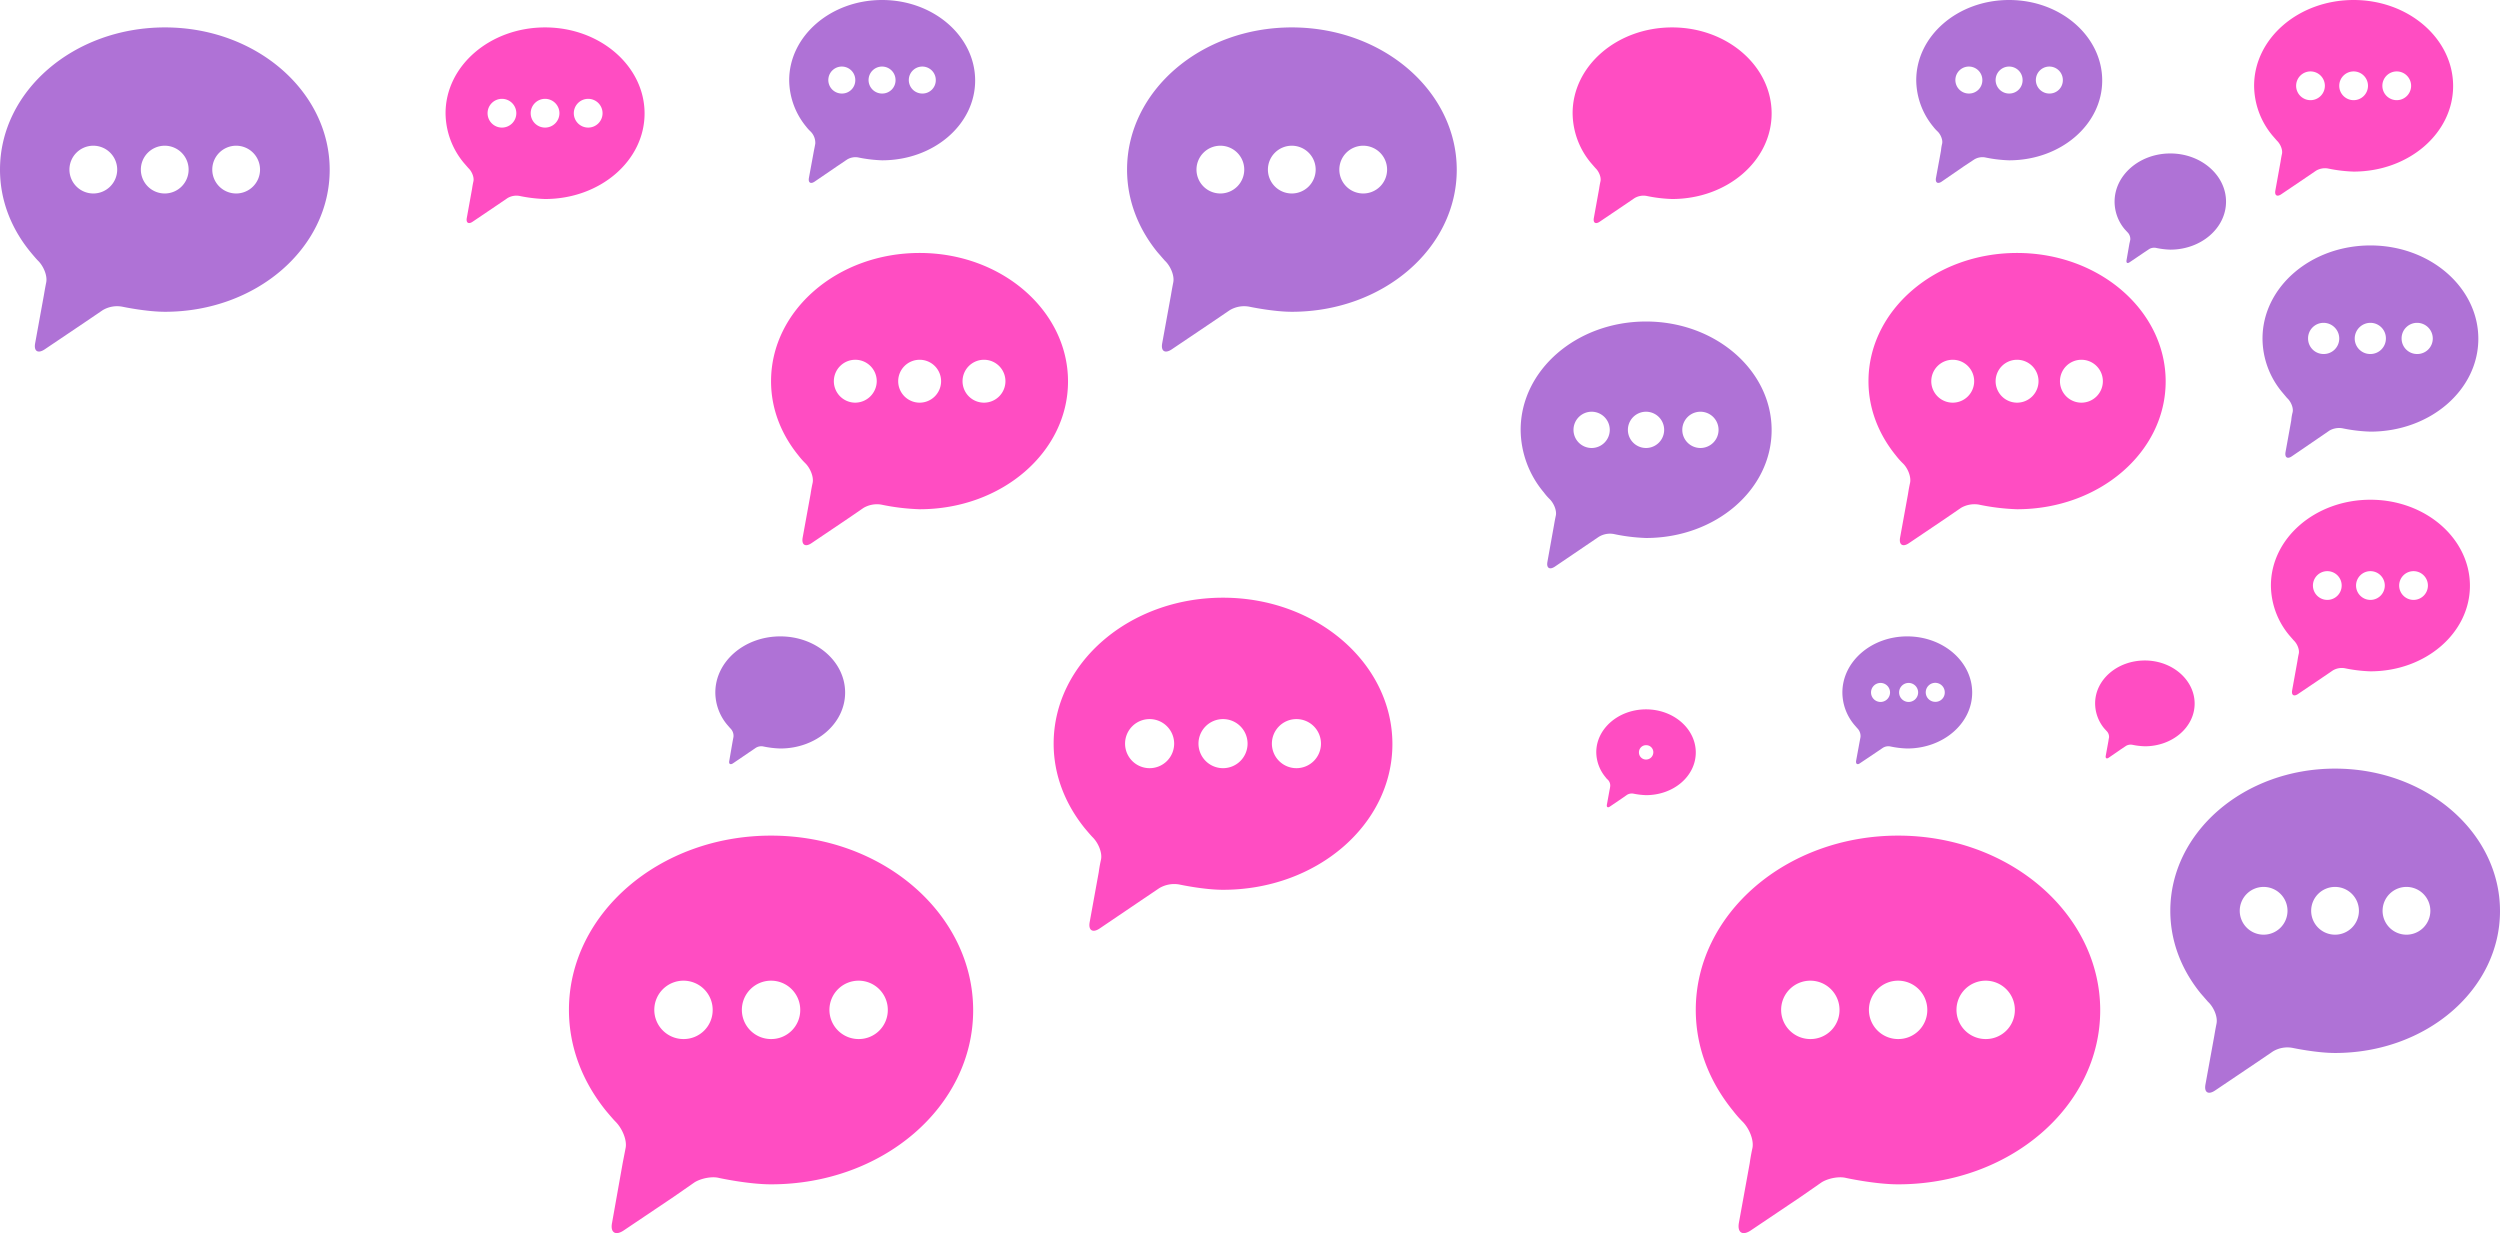 <svg xmlns="http://www.w3.org/2000/svg" viewBox="0 0 1130.6 557.7"><defs><style>.cls-1{fill:#af72d6;}.cls-2{fill:#ff4dc2;}</style></defs><title>Asset 2</title><g id="Layer_2" data-name="Layer 2"><g id="katman_1" data-name="katman 1"><path class="cls-1" d="M74.6,12.4C33.3,12.4,0,41.2,0,76.7,0,90.6,5.1,103.4,13.8,114c2.4,2.9,3.3,3.8,3.3,3.8,2.6,2.5,4.4,6.9,3.8,9.9s-1,5.5-1,5.5l-4,22c-.7,3.7,1.3,4.8,4.3,2.8l18.4-12.4,7.8-5.3a12.7,12.7,0,0,1,8.9-1.6S66.1,141,74.6,141c41.2,0,74.5-28.7,74.5-64.2S115.8,12.4,74.6,12.4ZM42.3,87.5A10.8,10.8,0,1,1,53,76.7,10.8,10.8,0,0,1,42.3,87.5Zm32.3,0A10.8,10.8,0,1,1,85.3,76.7,10.8,10.8,0,0,1,74.6,87.5Zm32.3,0a10.8,10.8,0,1,1,10.7-10.8A10.8,10.8,0,0,1,106.9,87.5Z"/><path class="cls-1" d="M398.9,0c-23.2,0-42,16.3-42,36.3a33.5,33.5,0,0,0,7.7,21,17.3,17.3,0,0,0,1.9,2.1,7.2,7.2,0,0,1,2.2,5.6c-.3,1.7-.6,3.1-.6,3.1l-2.3,12.5c-.3,2,.8,2.7,2.5,1.6l10.4-7.1,4.3-2.9a7.2,7.2,0,0,1,5.1-1,63.1,63.1,0,0,0,10.8,1.3c23.3,0,42.1-16.1,42.1-36.1S422.2,0,398.9,0ZM380.7,42.3a6.1,6.1,0,1,1,6.1-6A6,6,0,0,1,380.7,42.3Zm18.2,0a6.1,6.1,0,1,1,6.1-6A6,6,0,0,1,398.9,42.3Zm18.3,0a6.1,6.1,0,1,1,6-6A6,6,0,0,1,417.2,42.3Z"/><path class="cls-1" d="M352.9,287.8c-16.3,0-29.4,11.4-29.4,25.4a22.9,22.9,0,0,0,5.4,14.6l1.3,1.5a4.7,4.7,0,0,1,1.5,4l-.4,2.1-1.5,8.7c-.3,1.4.5,1.9,1.7,1.1l7.2-4.9,3.1-2.1a4.7,4.7,0,0,1,3.5-.6,43.6,43.6,0,0,0,7.6.9c16.2,0,29.3-11.3,29.3-25.3S369.1,287.8,352.9,287.8Z"/><path class="cls-2" d="M246.5,12.4c-24.9,0-45,17.4-45,38.8a35.5,35.5,0,0,0,8.3,22.5l2,2.3c1.6,1.5,2.7,4.2,2.3,6s-.6,3.3-.6,3.3l-2.4,13.3c-.4,2.2.8,2.9,2.6,1.7l11.1-7.5,4.7-3.2a7.9,7.9,0,0,1,5.4-1A66.7,66.7,0,0,0,246.5,90c24.9,0,45-17.3,45-38.7S271.4,12.4,246.5,12.4ZM227,57.7a6.5,6.5,0,1,1,6.5-6.5A6.5,6.5,0,0,1,227,57.7Zm19.5,0a6.5,6.5,0,1,1,6.5-6.5A6.5,6.5,0,0,1,246.5,57.7Zm19.5,0a6.5,6.5,0,1,1,6.5-6.5A6.5,6.5,0,0,1,266,57.7Z"/><path class="cls-2" d="M415.9,114.4c-37.2,0-67.2,26-67.2,58,0,12.5,4.6,24,12.4,33.6a33.6,33.6,0,0,0,3,3.4c2.3,2.2,4,6.3,3.4,9s-.9,4.9-.9,4.9L363,243.1c-.6,3.3,1.2,4.4,3.9,2.6l16.6-11.2,7-4.8a12,12,0,0,1,8-1.5,99.3,99.3,0,0,0,17.4,2.1c37.1,0,67.1-25.8,67.1-57.8S453,114.4,415.9,114.4Zm-29.2,67.7a9.7,9.7,0,1,1,9.8-9.7A9.8,9.8,0,0,1,386.7,182.1Zm29.2,0a9.7,9.7,0,1,1,9.7-9.7A9.7,9.7,0,0,1,415.9,182.1Zm29.1,0a9.7,9.7,0,1,1,9.7-9.7A9.7,9.7,0,0,1,445,182.1Z"/><path class="cls-2" d="M348.7,377.9c-50.6,0-91.4,35.4-91.4,78.8,0,17.1,6.3,32.7,16.8,45.7,3.1,3.7,4.1,4.7,4.1,4.7,3.2,3.1,5.5,8.6,4.7,12.2l-1.3,6.7-4.8,27c-.9,4.5,1.6,5.9,5.2,3.5l22.6-15.2,9.5-6.6c2.9-1.8,7.8-2.8,11-2,0,0,13.2,2.9,23.6,2.9,50.6,0,91.4-35.2,91.4-78.7S399.3,377.9,348.7,377.9Zm-39.6,92a13.2,13.2,0,1,1,13.2-13.2A13.1,13.1,0,0,1,309.1,469.9Zm39.6,0a13.2,13.2,0,1,1,13.2-13.2A13.1,13.1,0,0,1,348.7,469.9Zm39.6,0a13.2,13.2,0,1,1,13.2-13.2A13.1,13.1,0,0,1,388.3,469.9Z"/><path class="cls-1" d="M584.2,12.4c-41.2,0-74.5,28.8-74.5,64.3,0,13.9,5.1,26.7,13.7,37.3l3.3,3.8c2.7,2.5,4.5,6.9,3.9,9.9s-1,5.5-1,5.5l-4,22c-.7,3.7,1.3,4.8,4.3,2.8l18.4-12.4,7.8-5.3a12.7,12.7,0,0,1,8.9-1.6s10.8,2.3,19.2,2.3c41.3,0,74.6-28.7,74.6-64.2S625.5,12.4,584.2,12.4ZM551.9,87.5a10.8,10.8,0,1,1,10.8-10.8A10.8,10.8,0,0,1,551.9,87.5Zm32.3,0A10.8,10.8,0,1,1,595,76.7,10.8,10.8,0,0,1,584.2,87.5Zm32.4,0a10.8,10.8,0,1,1,10.7-10.8A10.8,10.8,0,0,1,616.6,87.5Z"/><path class="cls-1" d="M1056,347.6c-41.2,0-74.5,28.8-74.5,64.3,0,13.9,5.1,26.7,13.7,37.3l3.3,3.8c2.7,2.5,4.5,6.9,3.9,9.9s-1,5.5-1,5.5l-4,22c-.7,3.7,1.3,4.8,4.3,2.8l18.4-12.4,7.8-5.3a12.7,12.7,0,0,1,8.9-1.6s10.8,2.3,19.2,2.3c41.3,0,74.6-28.7,74.6-64.2S1097.3,347.6,1056,347.6Zm-32.3,75.1a10.8,10.8,0,1,1,10.8-10.8A10.8,10.8,0,0,1,1023.7,422.7Zm32.3,0a10.8,10.8,0,1,1,10.8-10.8A10.8,10.8,0,0,1,1056,422.7Zm32.4,0a10.8,10.8,0,1,1,10.7-10.8A10.8,10.8,0,0,1,1088.4,422.7Z"/><path class="cls-1" d="M744.4,145.4c-31.4,0-56.7,22-56.7,49a44.4,44.4,0,0,0,10.5,28.3,23.8,23.8,0,0,0,2.5,2.9c2,1.9,3.4,5.3,2.9,7.6s-.8,4.2-.8,4.2l-3,16.7c-.5,2.8,1,3.7,3.3,2.2l14-9.5,5.9-4a9.7,9.7,0,0,1,6.8-1.3,82.6,82.6,0,0,0,14.6,1.8c31.4,0,56.8-21.8,56.8-48.8S775.8,145.4,744.4,145.4Zm-24.6,57.2a8.2,8.2,0,1,1,8.2-8.2A8.2,8.2,0,0,1,719.8,202.6Zm24.6,0a8.2,8.2,0,1,1,0-16.4,8.2,8.2,0,1,1,0,16.4Zm24.6,0a8.2,8.2,0,0,1,0-16.4,8.2,8.2,0,1,1,0,16.4Z"/><path class="cls-1" d="M1072,111c-27,0-48.8,18.9-48.8,42.1a38,38,0,0,0,9,24.4l2.1,2.5c1.8,1.6,3,4.6,2.5,6.5s-.6,3.6-.6,3.6l-2.6,14.4c-.4,2.4.9,3.2,2.8,1.9l12-8.2,5.1-3.5a8.8,8.8,0,0,1,5.9-1,72.5,72.5,0,0,0,12.6,1.5c27,0,48.8-18.8,48.8-42S1099,111,1072,111Zm-21.2,49.1a7,7,0,0,1-7-7,7,7,0,0,1,7-7.1,7.1,7.1,0,0,1,7.1,7.1A7,7,0,0,1,1050.8,160.1Zm21.2,0a7,7,0,0,1-7.1-7,7.1,7.1,0,0,1,7.1-7.1,7,7,0,0,1,7,7.1A7,7,0,0,1,1072,160.1Zm21.1,0a7,7,0,0,1-7-7,7,7,0,0,1,7-7.1,7.1,7.1,0,0,1,7.1,7.1A7,7,0,0,1,1093.1,160.1Z"/><path class="cls-1" d="M908.6,0c-23.3,0-42,16.3-42,36.3a33.5,33.5,0,0,0,7.7,21,17.3,17.3,0,0,0,1.9,2.1c1.5,1.4,2.5,4,2.1,5.6s-.5,3.1-.5,3.1l-2.3,12.5c-.3,2,.8,2.7,2.5,1.6l10.3-7.1,4.4-2.9a7.1,7.1,0,0,1,5.1-1,61.5,61.5,0,0,0,10.8,1.3c23.3,0,42.1-16.1,42.1-36.1S931.9,0,908.6,0ZM890.4,42.3a6.1,6.1,0,1,1,6.1-6A6,6,0,0,1,890.4,42.3Zm18.2,0a6.1,6.1,0,1,1,6.1-6A6,6,0,0,1,908.6,42.3Zm18.2,0a6.1,6.1,0,1,1,6.1-6A6,6,0,0,1,926.8,42.3Z"/><path class="cls-1" d="M981.5,69.4c-13.9,0-25.2,9.8-25.2,21.8a19.4,19.4,0,0,0,4.6,12.5l1.2,1.3a4.3,4.3,0,0,1,1.3,3.4c-.2,1-.4,1.8-.4,1.8l-1.3,7.5c-.2,1.2.4,1.6,1.4.9l6.2-4.2,2.7-1.8a4.5,4.5,0,0,1,3-.5,36.1,36.1,0,0,0,6.5.8c13.9,0,25.2-9.7,25.2-21.7S995.4,69.4,981.5,69.4Z"/><path class="cls-1" d="M862.5,287.8c-16.2,0-29.3,11.4-29.3,25.4a22.9,22.9,0,0,0,5.4,14.6l1.3,1.5a5,5,0,0,1,1.5,4l-.4,2.1-1.6,8.7c-.2,1.4.6,1.9,1.7,1.1l7.3-4.9,3.1-2.1a4.7,4.7,0,0,1,3.5-.6,43.3,43.3,0,0,0,7.5.9c16.3,0,29.4-11.3,29.4-25.3S878.8,287.8,862.5,287.8Zm-12.7,29.6a4.3,4.3,0,0,1,0-8.5,4.3,4.3,0,1,1,0,8.5Zm12.7,0a4.3,4.3,0,0,1,0-8.5,4.3,4.3,0,1,1,0,8.5Zm12.8,0a4.3,4.3,0,1,1,4.2-4.2A4.2,4.2,0,0,1,875.3,317.4Z"/><path class="cls-2" d="M756.2,12.4c-24.9,0-45,17.4-45,38.8a35.5,35.5,0,0,0,8.3,22.5l2,2.3c1.6,1.5,2.7,4.2,2.3,6s-.6,3.3-.6,3.3l-2.4,13.3c-.4,2.2.8,2.9,2.6,1.7l11.1-7.5,4.7-3.2a7.9,7.9,0,0,1,5.4-1A66.7,66.7,0,0,0,756.2,90c24.9,0,45-17.3,45-38.7S781.1,12.4,756.2,12.4Z"/><path class="cls-2" d="M1064.4,0c-24.9,0-45,17.4-45,38.8a35.5,35.5,0,0,0,8.3,22.5l2,2.3c1.6,1.5,2.7,4.2,2.3,6s-.6,3.3-.6,3.3L1029,86.2c-.4,2.2.8,2.9,2.6,1.7l11.1-7.5,4.7-3.2a7.9,7.9,0,0,1,5.4-1,66.7,66.7,0,0,0,11.6,1.4c24.9,0,45-17.3,45-38.7S1089.3,0,1064.4,0Zm-19.5,45.3a6.5,6.5,0,1,1,6.5-6.5A6.5,6.5,0,0,1,1044.9,45.3Zm19.5,0a6.5,6.5,0,1,1,6.5-6.5A6.5,6.5,0,0,1,1064.4,45.3Zm19.5,0a6.5,6.5,0,1,1,6.5-6.5A6.5,6.5,0,0,1,1083.9,45.3Z"/><path class="cls-2" d="M1072,226c-24.9,0-45,17.4-45,38.8a35.5,35.5,0,0,0,8.3,22.5l2,2.3c1.6,1.5,2.7,4.2,2.3,6s-.6,3.3-.6,3.3l-2.4,13.3c-.4,2.2.8,2.9,2.6,1.7l11.1-7.5,4.7-3.2a7.9,7.9,0,0,1,5.4-1,66.7,66.7,0,0,0,11.6,1.4c24.9,0,45-17.3,45-38.7S1096.9,226,1072,226Zm-19.5,45.3a6.5,6.5,0,1,1,6.5-6.5A6.5,6.5,0,0,1,1052.5,271.3Zm19.5,0a6.5,6.5,0,1,1,6.5-6.5A6.5,6.5,0,0,1,1072,271.3Zm19.5,0a6.5,6.5,0,1,1,6.5-6.5A6.5,6.5,0,0,1,1091.5,271.3Z"/><path class="cls-2" d="M553.1,270.3c-42.4,0-76.6,29.6-76.6,66,0,14.3,5.3,27.4,14.1,38.3,2.6,3.1,3.4,3.9,3.4,3.9,2.7,2.6,4.6,7.2,3.9,10.3s-1,5.6-1,5.6L492.8,417c-.7,3.8,1.4,5,4.5,2.9l18.9-12.8,8-5.4a13.2,13.2,0,0,1,9.1-1.7s11.1,2.4,19.8,2.4c42.4,0,76.6-29.5,76.6-65.9S595.5,270.3,553.1,270.3Zm-33.2,77.1A11.1,11.1,0,1,1,531,336.3,11.1,11.1,0,0,1,519.9,347.4Zm33.2,0a11.1,11.1,0,1,1,11.1-11.1A11.1,11.1,0,0,1,553.1,347.4Zm33.2,0a11.1,11.1,0,1,1,11.1-11.1A11.1,11.1,0,0,1,586.3,347.4Z"/><path class="cls-2" d="M912.2,114.4c-37.2,0-67.2,26-67.2,58,0,12.5,4.6,24,12.4,33.6a33.6,33.6,0,0,0,3,3.4c2.4,2.2,4,6.3,3.4,9s-.9,4.9-.9,4.9l-3.6,19.8c-.6,3.3,1.2,4.4,3.9,2.6l16.6-11.2,7-4.8a12.1,12.1,0,0,1,8.1-1.5,99.1,99.1,0,0,0,17.3,2.1c37.2,0,67.2-25.8,67.2-57.8S949.4,114.4,912.2,114.4Zm-29.1,67.7a9.7,9.7,0,1,1,9.7-9.7A9.7,9.7,0,0,1,883.1,182.1Zm29.1,0a9.7,9.7,0,1,1,9.7-9.7A9.7,9.7,0,0,1,912.2,182.1Zm29.1,0a9.7,9.7,0,1,1,9.7-9.7A9.7,9.7,0,0,1,941.3,182.1Z"/><path class="cls-2" d="M858.4,377.9c-50.6,0-91.5,35.4-91.5,78.8,0,17.1,6.3,32.7,16.9,45.7a50.9,50.9,0,0,0,4.1,4.7c3.2,3.1,5.4,8.6,4.6,12.2s-1.2,6.7-1.2,6.7l-4.9,27c-.8,4.5,1.7,5.9,5.3,3.5l22.6-15.2,9.5-6.6c2.9-1.8,7.7-2.8,11-2,0,0,13.2,2.9,23.6,2.9,50.5,0,91.4-35.2,91.4-78.7S908.9,377.9,858.4,377.9Zm-39.7,92a13.2,13.2,0,1,1,13.2-13.2A13.1,13.1,0,0,1,818.7,469.9Zm39.7,0a13.2,13.2,0,1,1,13.2-13.2A13.1,13.1,0,0,1,858.4,469.9Zm39.6,0a13.2,13.2,0,1,1,13.2-13.2A13.1,13.1,0,0,1,898,469.9Z"/><path class="cls-2" d="M970,298.7c-12.5,0-22.5,8.7-22.5,19.4a17.8,17.8,0,0,0,4.1,11.3l1,1.1a3.8,3.8,0,0,1,1.2,3c-.2.9-.3,1.7-.3,1.7l-1.2,6.6c-.2,1.1.4,1.5,1.3.9l5.5-3.8,2.4-1.6a4.2,4.2,0,0,1,2.7-.5,32.6,32.6,0,0,0,5.8.7c12.4,0,22.5-8.6,22.5-19.3S982.4,298.7,970,298.7Z"/><path class="cls-2" d="M744.4,320.8c-12.4,0-22.5,8.7-22.5,19.4a17.9,17.9,0,0,0,4.2,11.3,5.7,5.7,0,0,0,1,1.1,3.7,3.7,0,0,1,1.1,3,14.5,14.5,0,0,1-.3,1.7l-1.2,6.6c-.2,1.1.4,1.5,1.3.9l5.6-3.8,2.3-1.6a4.2,4.2,0,0,1,2.7-.5,34.2,34.2,0,0,0,5.8.7c12.5,0,22.5-8.6,22.5-19.3S756.9,320.8,744.4,320.8Zm0,22.7a3.2,3.2,0,0,1-3.2-3.3,3.2,3.2,0,0,1,3.2-3.2,3.2,3.2,0,0,1,3.3,3.2A3.3,3.3,0,0,1,744.4,343.5Z"/></g></g></svg>